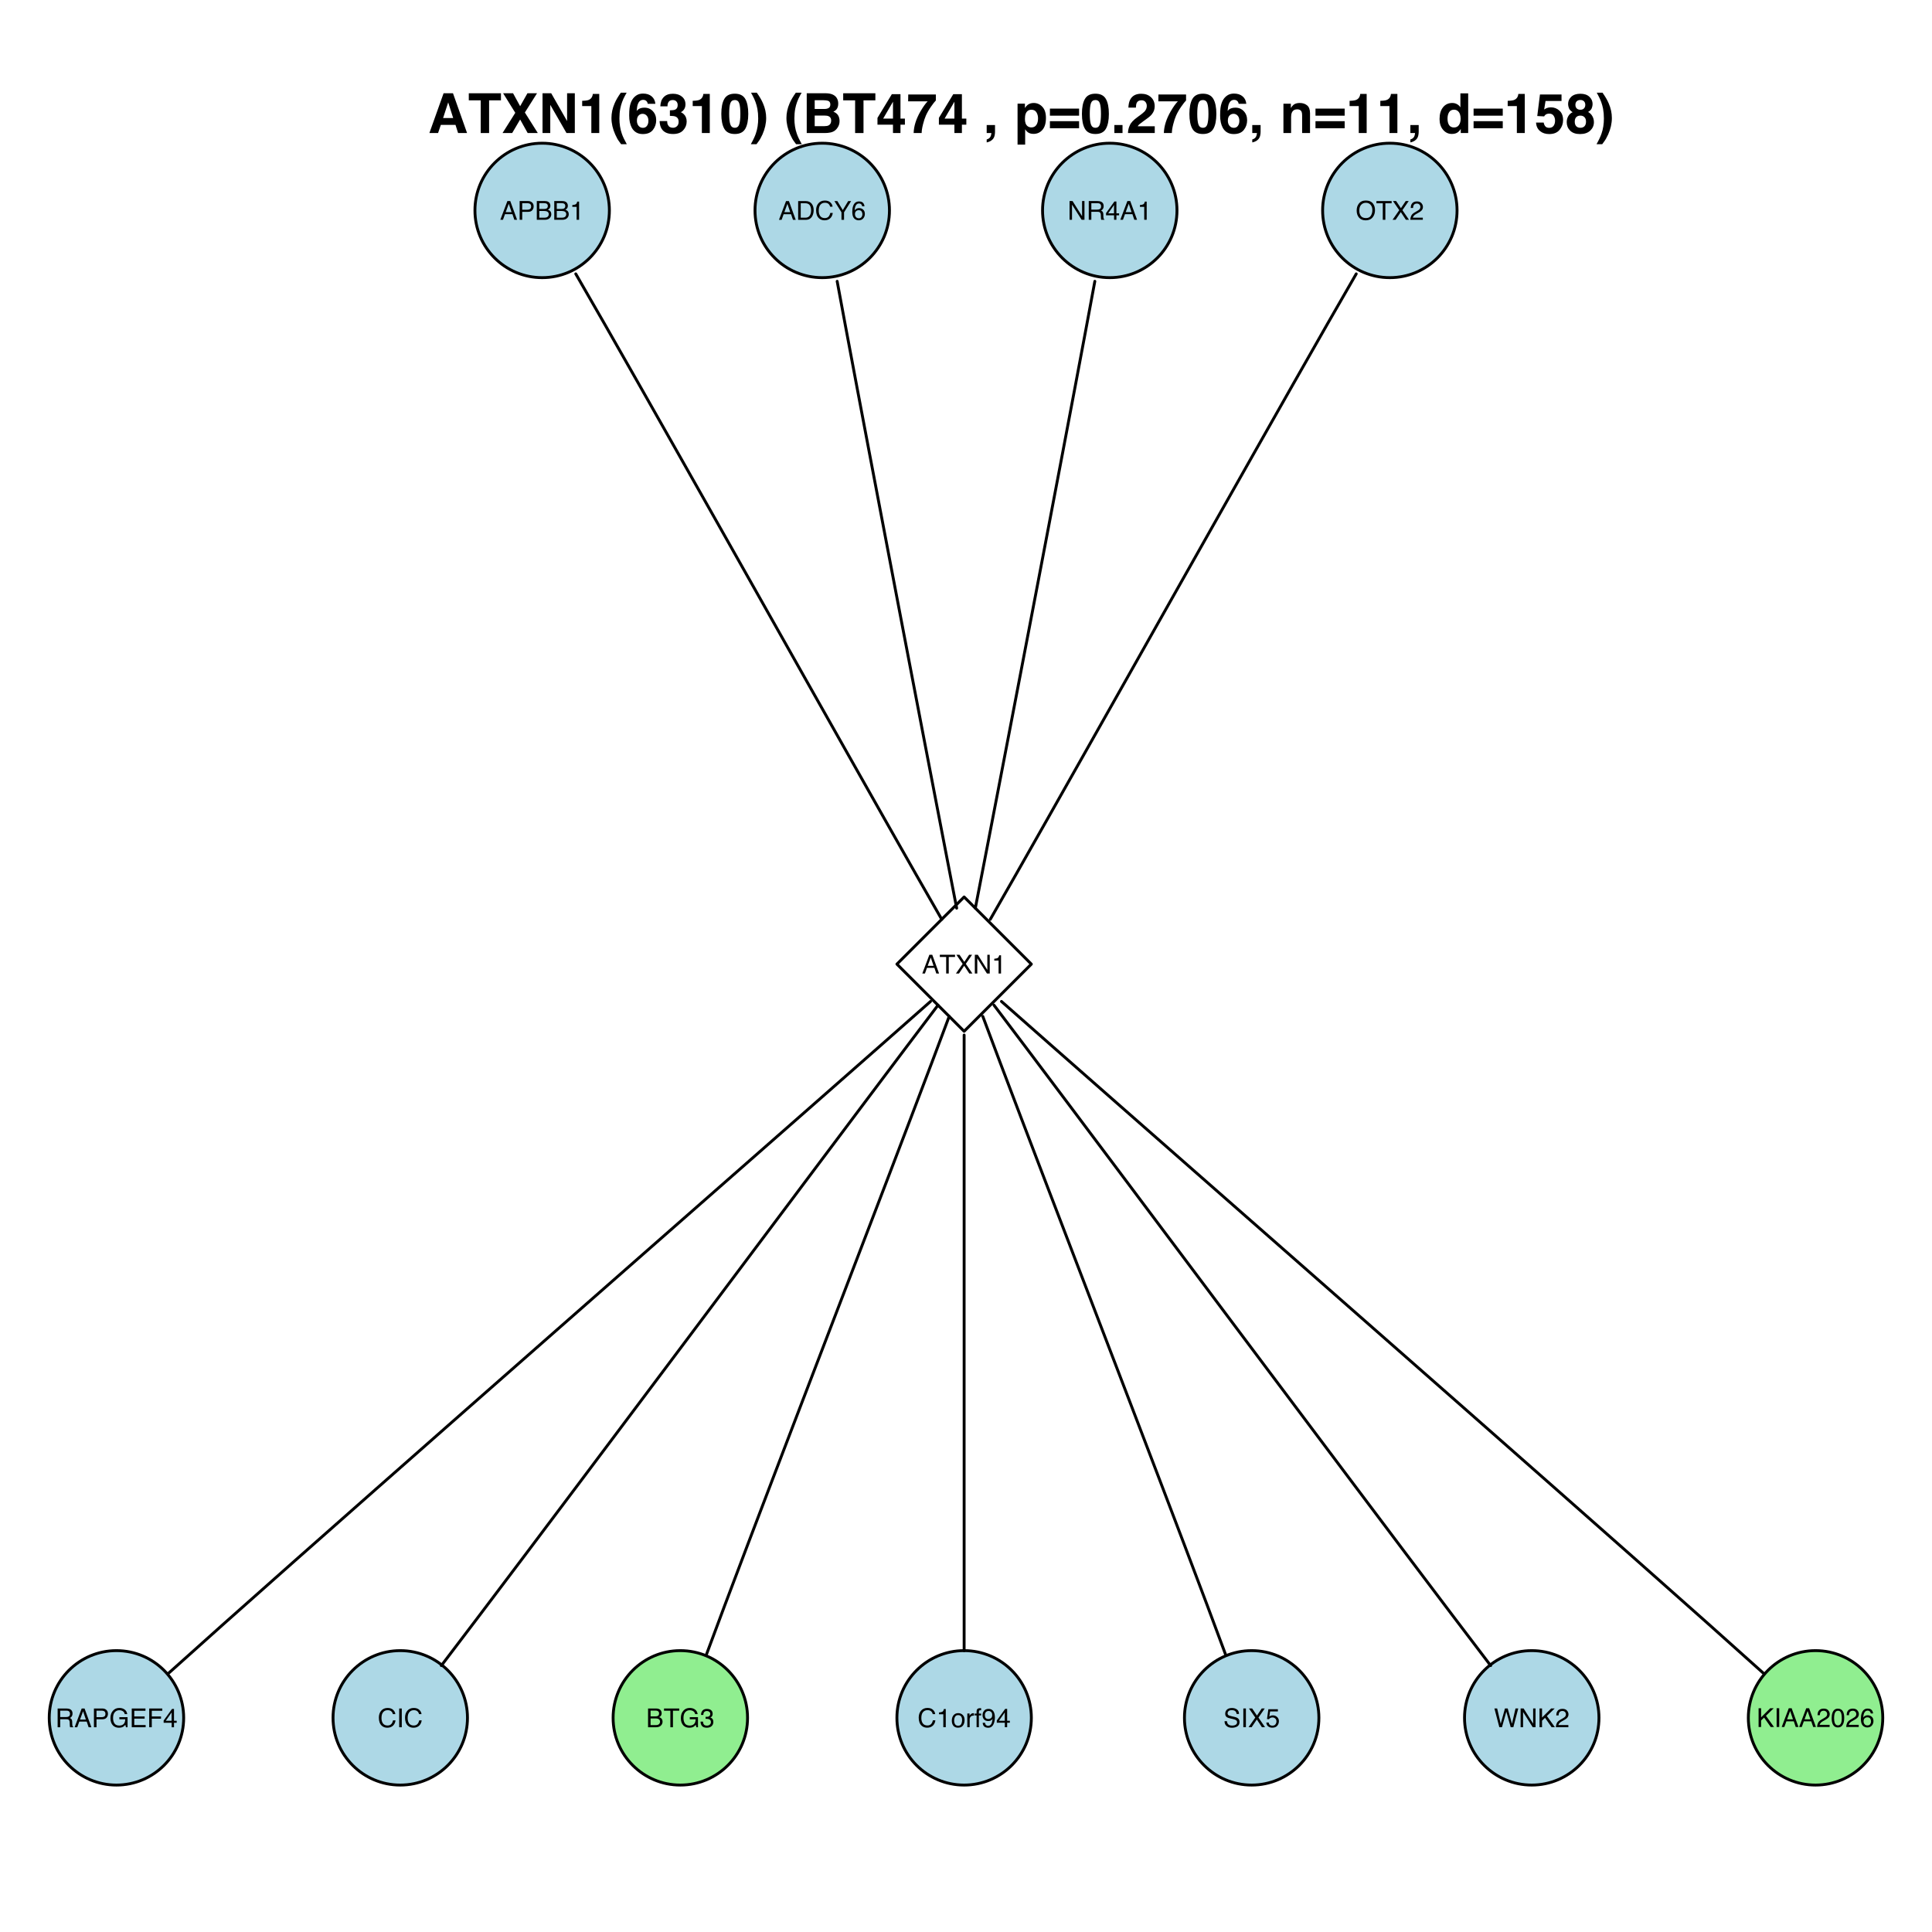 <?xml version="1.0" encoding="UTF-8"?>
<svg xmlns="http://www.w3.org/2000/svg" xmlns:xlink="http://www.w3.org/1999/xlink" width="504pt" height="504pt" viewBox="0 0 504 504" version="1.1">
<defs>
<g>
<symbol overflow="visible" id="glyph0-0">
<path style="stroke:none;" d="M 0.219 0 L 0.219 -4.891 L 4.109 -4.891 L 4.109 0 Z M 3.5 -0.609 L 3.5 -4.281 L 0.828 -4.281 L 0.828 -0.609 Z "/>
</symbol>
<symbol overflow="visible" id="glyph0-1">
<path style="stroke:none;" d="M 3.031 -2 L 2.297 -4.172 L 1.5 -2 Z M 1.938 -4.891 L 2.688 -4.891 L 4.469 0 L 3.75 0 L 3.25 -1.469 L 1.312 -1.469 L 0.781 0 L 0.094 0 Z M 2.281 -4.891 Z "/>
</symbol>
<symbol overflow="visible" id="glyph0-2">
<path style="stroke:none;" d="M 0.578 -4.891 L 2.781 -4.891 C 3.219 -4.891 3.566 -4.766 3.828 -4.516 C 4.098 -4.273 4.234 -3.938 4.234 -3.5 C 4.234 -3.113 4.113 -2.781 3.875 -2.5 C 3.645 -2.219 3.281 -2.078 2.781 -2.078 L 1.25 -2.078 L 1.25 0 L 0.578 0 Z M 3.578 -3.484 C 3.578 -3.848 3.441 -4.094 3.172 -4.219 C 3.023 -4.289 2.82 -4.328 2.562 -4.328 L 1.25 -4.328 L 1.25 -2.625 L 2.562 -2.625 C 2.863 -2.625 3.109 -2.688 3.297 -2.812 C 3.484 -2.945 3.578 -3.172 3.578 -3.484 Z "/>
</symbol>
<symbol overflow="visible" id="glyph0-3">
<path style="stroke:none;" d="M 2.359 -2.828 C 2.641 -2.828 2.859 -2.863 3.016 -2.938 C 3.254 -3.062 3.375 -3.285 3.375 -3.609 C 3.375 -3.922 3.242 -4.133 2.984 -4.25 C 2.836 -4.312 2.625 -4.344 2.344 -4.344 L 1.156 -4.344 L 1.156 -2.828 Z M 2.578 -0.562 C 2.984 -0.562 3.273 -0.68 3.453 -0.922 C 3.566 -1.066 3.625 -1.242 3.625 -1.453 C 3.625 -1.816 3.461 -2.062 3.141 -2.188 C 2.973 -2.258 2.75 -2.297 2.469 -2.297 L 1.156 -2.297 L 1.156 -0.562 Z M 0.5 -4.891 L 2.609 -4.891 C 3.18 -4.891 3.586 -4.723 3.828 -4.391 C 3.973 -4.18 4.047 -3.945 4.047 -3.688 C 4.047 -3.375 3.957 -3.117 3.781 -2.922 C 3.688 -2.816 3.555 -2.723 3.391 -2.641 C 3.641 -2.547 3.828 -2.438 3.953 -2.312 C 4.172 -2.102 4.281 -1.812 4.281 -1.438 C 4.281 -1.113 4.18 -0.828 3.984 -0.578 C 3.691 -0.191 3.223 0 2.578 0 L 0.5 0 Z "/>
</symbol>
<symbol overflow="visible" id="glyph0-4">
<path style="stroke:none;" d="M 0.656 -3.375 L 0.656 -3.844 C 1.082 -3.883 1.379 -3.953 1.547 -4.047 C 1.723 -4.148 1.852 -4.383 1.938 -4.75 L 2.422 -4.75 L 2.422 0 L 1.781 0 L 1.781 -3.375 Z "/>
</symbol>
<symbol overflow="visible" id="glyph0-5">
<path style="stroke:none;" d="M 2.406 -0.562 C 2.625 -0.562 2.805 -0.586 2.953 -0.641 C 3.211 -0.723 3.426 -0.891 3.594 -1.141 C 3.719 -1.336 3.812 -1.586 3.875 -1.891 C 3.906 -2.078 3.922 -2.25 3.922 -2.406 C 3.922 -3.02 3.801 -3.492 3.562 -3.828 C 3.32 -4.16 2.93 -4.328 2.391 -4.328 L 1.219 -4.328 L 1.219 -0.562 Z M 0.547 -4.891 L 2.531 -4.891 C 3.207 -4.891 3.727 -4.656 4.094 -4.188 C 4.426 -3.75 4.594 -3.195 4.594 -2.531 C 4.594 -2.008 4.492 -1.535 4.297 -1.109 C 3.953 -0.367 3.363 0 2.531 0 L 0.547 0 Z "/>
</symbol>
<symbol overflow="visible" id="glyph0-6">
<path style="stroke:none;" d="M 2.578 -5.031 C 3.203 -5.031 3.688 -4.863 4.031 -4.531 C 4.375 -4.207 4.562 -3.836 4.594 -3.422 L 3.953 -3.422 C 3.879 -3.742 3.734 -3.992 3.516 -4.172 C 3.297 -4.359 2.988 -4.453 2.594 -4.453 C 2.102 -4.453 1.711 -4.281 1.422 -3.938 C 1.129 -3.602 0.984 -3.086 0.984 -2.391 C 0.984 -1.816 1.113 -1.348 1.375 -0.984 C 1.645 -0.629 2.047 -0.453 2.578 -0.453 C 3.066 -0.453 3.438 -0.641 3.688 -1.016 C 3.82 -1.211 3.926 -1.473 4 -1.797 L 4.641 -1.797 C 4.586 -1.285 4.398 -0.852 4.078 -0.5 C 3.68 -0.082 3.156 0.125 2.5 0.125 C 1.926 0.125 1.445 -0.047 1.062 -0.391 C 0.551 -0.848 0.297 -1.551 0.297 -2.5 C 0.297 -3.219 0.488 -3.812 0.875 -4.281 C 1.289 -4.781 1.859 -5.031 2.578 -5.031 Z M 2.453 -5.031 Z "/>
</symbol>
<symbol overflow="visible" id="glyph0-7">
<path style="stroke:none;" d="M 0.141 -4.891 L 0.906 -4.891 L 2.328 -2.547 L 3.734 -4.891 L 4.5 -4.891 L 2.656 -1.969 L 2.656 0 L 1.984 0 L 1.984 -1.969 Z M 2.328 -4.891 Z "/>
</symbol>
<symbol overflow="visible" id="glyph0-8">
<path style="stroke:none;" d="M 2 -4.797 C 2.531 -4.797 2.898 -4.656 3.109 -4.375 C 3.316 -4.102 3.422 -3.82 3.422 -3.531 L 2.828 -3.531 C 2.797 -3.719 2.738 -3.863 2.656 -3.969 C 2.52 -4.164 2.301 -4.266 2 -4.266 C 1.664 -4.266 1.398 -4.109 1.203 -3.797 C 1.004 -3.492 0.895 -3.051 0.875 -2.469 C 1.008 -2.676 1.18 -2.828 1.391 -2.922 C 1.586 -3.016 1.801 -3.062 2.031 -3.062 C 2.438 -3.062 2.785 -2.93 3.078 -2.672 C 3.379 -2.422 3.531 -2.039 3.531 -1.531 C 3.531 -1.094 3.391 -0.707 3.109 -0.375 C 2.828 -0.039 2.426 0.125 1.906 0.125 C 1.457 0.125 1.066 -0.039 0.734 -0.375 C 0.41 -0.719 0.25 -1.289 0.25 -2.094 C 0.25 -2.688 0.32 -3.191 0.469 -3.609 C 0.75 -4.398 1.258 -4.797 2 -4.797 Z M 1.953 -0.406 C 2.266 -0.406 2.5 -0.508 2.656 -0.719 C 2.812 -0.938 2.891 -1.191 2.891 -1.484 C 2.891 -1.723 2.82 -1.953 2.688 -2.172 C 2.551 -2.398 2.297 -2.516 1.922 -2.516 C 1.66 -2.516 1.43 -2.426 1.234 -2.25 C 1.047 -2.082 0.953 -1.828 0.953 -1.484 C 0.953 -1.18 1.039 -0.926 1.219 -0.719 C 1.395 -0.508 1.641 -0.406 1.953 -0.406 Z "/>
</symbol>
<symbol overflow="visible" id="glyph0-9">
<path style="stroke:none;" d="M 0.516 -4.891 L 1.297 -4.891 L 3.781 -0.938 L 3.781 -4.891 L 4.406 -4.891 L 4.406 0 L 3.672 0 L 1.156 -3.969 L 1.156 0 L 0.516 0 Z M 2.422 -4.891 Z "/>
</symbol>
<symbol overflow="visible" id="glyph0-10">
<path style="stroke:none;" d="M 2.797 -2.656 C 3.109 -2.656 3.352 -2.719 3.531 -2.844 C 3.719 -2.969 3.812 -3.191 3.812 -3.516 C 3.812 -3.859 3.68 -4.098 3.422 -4.234 C 3.285 -4.297 3.109 -4.328 2.891 -4.328 L 1.266 -4.328 L 1.266 -2.656 Z M 0.594 -4.891 L 2.875 -4.891 C 3.238 -4.891 3.547 -4.836 3.797 -4.734 C 4.254 -4.523 4.484 -4.141 4.484 -3.578 C 4.484 -3.285 4.422 -3.047 4.297 -2.859 C 4.18 -2.672 4.016 -2.52 3.797 -2.406 C 3.984 -2.332 4.125 -2.227 4.219 -2.094 C 4.32 -1.969 4.379 -1.766 4.391 -1.484 L 4.406 -0.828 C 4.414 -0.641 4.43 -0.5 4.453 -0.406 C 4.492 -0.25 4.566 -0.148 4.672 -0.109 L 4.672 0 L 3.859 0 C 3.836 -0.039 3.816 -0.094 3.797 -0.156 C 3.785 -0.227 3.773 -0.359 3.766 -0.547 L 3.734 -1.359 C 3.711 -1.68 3.594 -1.898 3.375 -2.016 C 3.25 -2.066 3.051 -2.094 2.781 -2.094 L 1.266 -2.094 L 1.266 0 L 0.594 0 Z "/>
</symbol>
<symbol overflow="visible" id="glyph0-11">
<path style="stroke:none;" d="M 2.25 -1.688 L 2.25 -3.859 L 0.734 -1.688 Z M 2.266 0 L 2.266 -1.172 L 0.172 -1.172 L 0.172 -1.75 L 2.359 -4.781 L 2.875 -4.781 L 2.875 -1.688 L 3.578 -1.688 L 3.578 -1.172 L 2.875 -1.172 L 2.875 0 Z "/>
</symbol>
<symbol overflow="visible" id="glyph0-12">
<path style="stroke:none;" d="M 2.641 -5.031 C 3.504 -5.031 4.141 -4.754 4.547 -4.203 C 4.879 -3.766 5.047 -3.207 5.047 -2.531 C 5.047 -1.801 4.859 -1.191 4.484 -0.703 C 4.047 -0.141 3.426 0.141 2.625 0.141 C 1.863 0.141 1.27 -0.109 0.844 -0.609 C 0.457 -1.086 0.266 -1.691 0.266 -2.422 C 0.266 -3.086 0.43 -3.656 0.766 -4.125 C 1.18 -4.727 1.805 -5.031 2.641 -5.031 Z M 2.703 -0.453 C 3.285 -0.453 3.707 -0.66 3.969 -1.078 C 4.227 -1.492 4.359 -1.977 4.359 -2.531 C 4.359 -3.102 4.207 -3.562 3.906 -3.906 C 3.602 -4.258 3.191 -4.438 2.672 -4.438 C 2.16 -4.438 1.742 -4.258 1.422 -3.906 C 1.109 -3.562 0.953 -3.051 0.953 -2.375 C 0.953 -1.832 1.086 -1.375 1.359 -1 C 1.641 -0.633 2.086 -0.453 2.703 -0.453 Z M 2.656 -5.031 Z "/>
</symbol>
<symbol overflow="visible" id="glyph0-13">
<path style="stroke:none;" d="M 4.078 -4.891 L 4.078 -4.312 L 2.438 -4.312 L 2.438 0 L 1.766 0 L 1.766 -4.312 L 0.109 -4.312 L 0.109 -4.891 Z "/>
</symbol>
<symbol overflow="visible" id="glyph0-14">
<path style="stroke:none;" d="M 0.938 0 L 0.141 0 L 1.891 -2.516 L 0.25 -4.891 L 1.078 -4.891 L 2.328 -3.031 L 3.578 -4.891 L 4.359 -4.891 L 2.719 -2.516 L 4.438 0 L 3.625 0 L 2.297 -2.016 Z "/>
</symbol>
<symbol overflow="visible" id="glyph0-15">
<path style="stroke:none;" d="M 0.219 0 C 0.238 -0.406 0.32 -0.758 0.469 -1.062 C 0.613 -1.375 0.898 -1.656 1.328 -1.906 L 1.969 -2.281 C 2.258 -2.445 2.461 -2.586 2.578 -2.703 C 2.754 -2.891 2.844 -3.098 2.844 -3.328 C 2.844 -3.609 2.758 -3.828 2.594 -3.984 C 2.426 -4.148 2.207 -4.234 1.938 -4.234 C 1.52 -4.234 1.234 -4.082 1.078 -3.781 C 0.992 -3.613 0.945 -3.379 0.938 -3.078 L 0.328 -3.078 C 0.336 -3.492 0.414 -3.832 0.562 -4.094 C 0.82 -4.562 1.281 -4.797 1.938 -4.797 C 2.477 -4.797 2.875 -4.645 3.125 -4.344 C 3.383 -4.051 3.516 -3.723 3.516 -3.359 C 3.516 -2.973 3.379 -2.645 3.109 -2.375 C 2.953 -2.219 2.676 -2.031 2.281 -1.812 L 1.812 -1.547 C 1.594 -1.43 1.422 -1.316 1.297 -1.203 C 1.078 -1.016 0.941 -0.801 0.891 -0.562 L 3.484 -0.562 L 3.484 0 Z "/>
</symbol>
<symbol overflow="visible" id="glyph0-16">
<path style="stroke:none;" d="M 2.641 -5.031 C 3.098 -5.031 3.492 -4.938 3.828 -4.75 C 4.316 -4.5 4.613 -4.055 4.719 -3.422 L 4.062 -3.422 C 3.988 -3.773 3.82 -4.031 3.562 -4.188 C 3.312 -4.352 3 -4.438 2.625 -4.438 C 2.164 -4.438 1.781 -4.266 1.469 -3.922 C 1.164 -3.586 1.016 -3.082 1.016 -2.406 C 1.016 -1.82 1.141 -1.348 1.391 -0.984 C 1.648 -0.617 2.066 -0.438 2.641 -0.438 C 3.086 -0.438 3.453 -0.562 3.734 -0.812 C 4.023 -1.07 4.176 -1.492 4.188 -2.078 L 2.656 -2.078 L 2.656 -2.625 L 4.797 -2.625 L 4.797 0 L 4.375 0 L 4.219 -0.625 C 3.988 -0.383 3.789 -0.211 3.625 -0.109 C 3.332 0.047 2.961 0.125 2.516 0.125 C 1.93 0.125 1.43 -0.062 1.016 -0.438 C 0.555 -0.906 0.328 -1.551 0.328 -2.375 C 0.328 -3.195 0.551 -3.848 1 -4.328 C 1.414 -4.797 1.961 -5.031 2.641 -5.031 Z M 2.531 -5.031 Z "/>
</symbol>
<symbol overflow="visible" id="glyph0-17">
<path style="stroke:none;" d="M 0.578 -4.891 L 4.156 -4.891 L 4.156 -4.297 L 1.234 -4.297 L 1.234 -2.812 L 3.938 -2.812 L 3.938 -2.25 L 1.234 -2.25 L 1.234 -0.578 L 4.203 -0.578 L 4.203 0 L 0.578 0 Z M 2.391 -4.891 Z "/>
</symbol>
<symbol overflow="visible" id="glyph0-18">
<path style="stroke:none;" d="M 0.578 -4.891 L 3.984 -4.891 L 3.984 -4.297 L 1.25 -4.297 L 1.25 -2.812 L 3.656 -2.812 L 3.656 -2.234 L 1.25 -2.234 L 1.25 0 L 0.578 0 Z "/>
</symbol>
<symbol overflow="visible" id="glyph0-19">
<path style="stroke:none;" d="M 0.672 -4.891 L 1.344 -4.891 L 1.344 0 L 0.672 0 Z "/>
</symbol>
<symbol overflow="visible" id="glyph0-20">
<path style="stroke:none;" d="M 1.781 0.125 C 1.207 0.125 0.789 -0.023 0.531 -0.328 C 0.281 -0.641 0.156 -1.02 0.156 -1.469 L 0.797 -1.469 C 0.816 -1.156 0.875 -0.93 0.969 -0.797 C 1.125 -0.547 1.406 -0.422 1.812 -0.422 C 2.125 -0.422 2.375 -0.504 2.562 -0.672 C 2.758 -0.836 2.859 -1.055 2.859 -1.328 C 2.859 -1.648 2.754 -1.875 2.547 -2 C 2.348 -2.133 2.07 -2.203 1.719 -2.203 C 1.676 -2.203 1.633 -2.203 1.594 -2.203 C 1.551 -2.203 1.508 -2.203 1.469 -2.203 L 1.469 -2.734 C 1.531 -2.723 1.582 -2.719 1.625 -2.719 C 1.664 -2.719 1.711 -2.719 1.766 -2.719 C 1.984 -2.719 2.164 -2.754 2.312 -2.828 C 2.562 -2.953 2.688 -3.172 2.688 -3.484 C 2.688 -3.723 2.602 -3.906 2.438 -4.031 C 2.27 -4.164 2.07 -4.234 1.844 -4.234 C 1.445 -4.234 1.172 -4.098 1.016 -3.828 C 0.93 -3.68 0.883 -3.473 0.875 -3.203 L 0.281 -3.203 C 0.281 -3.555 0.352 -3.859 0.5 -4.109 C 0.738 -4.555 1.164 -4.781 1.781 -4.781 C 2.27 -4.781 2.645 -4.672 2.906 -4.453 C 3.176 -4.234 3.312 -3.922 3.312 -3.516 C 3.312 -3.223 3.234 -2.984 3.078 -2.797 C 2.984 -2.68 2.859 -2.594 2.703 -2.531 C 2.953 -2.469 3.145 -2.336 3.281 -2.141 C 3.426 -1.941 3.5 -1.695 3.5 -1.406 C 3.5 -0.957 3.348 -0.586 3.047 -0.297 C 2.742 -0.016 2.32 0.125 1.781 0.125 Z "/>
</symbol>
<symbol overflow="visible" id="glyph0-21">
<path style="stroke:none;" d="M 1.859 -0.391 C 2.254 -0.391 2.523 -0.539 2.672 -0.844 C 2.816 -1.145 2.891 -1.477 2.891 -1.844 C 2.891 -2.176 2.836 -2.445 2.734 -2.656 C 2.566 -2.988 2.273 -3.156 1.859 -3.156 C 1.492 -3.156 1.227 -3.016 1.062 -2.734 C 0.895 -2.453 0.812 -2.113 0.812 -1.719 C 0.812 -1.332 0.895 -1.016 1.062 -0.766 C 1.227 -0.516 1.492 -0.391 1.859 -0.391 Z M 1.875 -3.672 C 2.344 -3.672 2.734 -3.516 3.047 -3.203 C 3.367 -2.898 3.531 -2.453 3.531 -1.859 C 3.531 -1.285 3.391 -0.812 3.109 -0.438 C 2.828 -0.062 2.391 0.125 1.797 0.125 C 1.305 0.125 0.914 -0.035 0.625 -0.359 C 0.344 -0.691 0.203 -1.141 0.203 -1.703 C 0.203 -2.305 0.352 -2.785 0.656 -3.141 C 0.957 -3.492 1.363 -3.672 1.875 -3.672 Z M 1.859 -3.656 Z "/>
</symbol>
<symbol overflow="visible" id="glyph0-22">
<path style="stroke:none;" d="M 0.453 -3.578 L 1.031 -3.578 L 1.031 -2.953 C 1.07 -3.078 1.18 -3.223 1.359 -3.391 C 1.547 -3.566 1.758 -3.656 2 -3.656 C 2.008 -3.656 2.023 -3.648 2.047 -3.641 C 2.078 -3.641 2.125 -3.641 2.188 -3.641 L 2.188 -3 C 2.156 -3.008 2.125 -3.016 2.094 -3.016 C 2.062 -3.016 2.031 -3.016 2 -3.016 C 1.695 -3.016 1.461 -2.914 1.297 -2.719 C 1.141 -2.531 1.062 -2.305 1.062 -2.047 L 1.062 0 L 0.453 0 Z "/>
</symbol>
<symbol overflow="visible" id="glyph0-23">
<path style="stroke:none;" d="M 0.594 -4.109 C 0.602 -4.359 0.645 -4.539 0.719 -4.656 C 0.863 -4.863 1.133 -4.969 1.531 -4.969 C 1.57 -4.969 1.609 -4.969 1.641 -4.969 C 1.68 -4.969 1.727 -4.961 1.781 -4.953 L 1.781 -4.406 C 1.719 -4.414 1.672 -4.422 1.641 -4.422 C 1.617 -4.422 1.598 -4.422 1.578 -4.422 C 1.391 -4.422 1.273 -4.375 1.234 -4.281 C 1.203 -4.188 1.188 -3.941 1.188 -3.547 L 1.781 -3.547 L 1.781 -3.078 L 1.188 -3.078 L 1.188 0 L 0.594 0 L 0.594 -3.078 L 0.094 -3.078 L 0.094 -3.547 L 0.594 -3.547 Z "/>
</symbol>
<symbol overflow="visible" id="glyph0-24">
<path style="stroke:none;" d="M 0.906 -1.156 C 0.926 -0.82 1.055 -0.594 1.297 -0.469 C 1.41 -0.395 1.547 -0.359 1.703 -0.359 C 1.992 -0.359 2.238 -0.477 2.438 -0.719 C 2.633 -0.957 2.781 -1.445 2.875 -2.188 C 2.738 -1.969 2.57 -1.816 2.375 -1.734 C 2.176 -1.648 1.961 -1.609 1.734 -1.609 C 1.273 -1.609 0.91 -1.75 0.641 -2.031 C 0.379 -2.32 0.25 -2.691 0.25 -3.141 C 0.25 -3.578 0.379 -3.957 0.641 -4.281 C 0.898 -4.613 1.289 -4.781 1.812 -4.781 C 2.508 -4.781 2.988 -4.469 3.25 -3.844 C 3.395 -3.5 3.469 -3.066 3.469 -2.547 C 3.469 -1.961 3.379 -1.445 3.203 -1 C 2.91 -0.238 2.422 0.141 1.734 0.141 C 1.266 0.141 0.906 0.02 0.656 -0.219 C 0.414 -0.469 0.297 -0.781 0.297 -1.156 Z M 1.812 -2.141 C 2.051 -2.141 2.27 -2.219 2.469 -2.375 C 2.664 -2.531 2.766 -2.801 2.766 -3.188 C 2.766 -3.539 2.676 -3.801 2.5 -3.969 C 2.32 -4.145 2.098 -4.234 1.828 -4.234 C 1.535 -4.234 1.301 -4.133 1.125 -3.938 C 0.945 -3.738 0.859 -3.477 0.859 -3.156 C 0.859 -2.844 0.93 -2.594 1.078 -2.406 C 1.234 -2.227 1.477 -2.141 1.812 -2.141 Z "/>
</symbol>
<symbol overflow="visible" id="glyph0-25">
<path style="stroke:none;" d="M 0.953 -1.578 C 0.973 -1.297 1.039 -1.07 1.156 -0.906 C 1.375 -0.582 1.758 -0.422 2.312 -0.422 C 2.562 -0.422 2.789 -0.457 3 -0.531 C 3.395 -0.664 3.594 -0.91 3.594 -1.266 C 3.594 -1.523 3.508 -1.711 3.344 -1.828 C 3.164 -1.941 2.898 -2.039 2.547 -2.125 L 1.875 -2.281 C 1.445 -2.375 1.141 -2.477 0.953 -2.594 C 0.648 -2.801 0.5 -3.109 0.5 -3.516 C 0.5 -3.953 0.648 -4.312 0.953 -4.594 C 1.254 -4.875 1.688 -5.016 2.25 -5.016 C 2.758 -5.016 3.191 -4.891 3.547 -4.641 C 3.91 -4.398 4.094 -4.004 4.094 -3.453 L 3.469 -3.453 C 3.438 -3.723 3.363 -3.926 3.25 -4.062 C 3.051 -4.32 2.707 -4.453 2.219 -4.453 C 1.832 -4.453 1.551 -4.367 1.375 -4.203 C 1.207 -4.035 1.125 -3.844 1.125 -3.625 C 1.125 -3.383 1.223 -3.207 1.422 -3.094 C 1.555 -3.031 1.852 -2.941 2.312 -2.828 L 3 -2.672 C 3.332 -2.598 3.586 -2.492 3.766 -2.359 C 4.078 -2.141 4.234 -1.812 4.234 -1.375 C 4.234 -0.832 4.035 -0.441 3.641 -0.203 C 3.242 0.023 2.785 0.141 2.266 0.141 C 1.66 0.141 1.188 -0.016 0.844 -0.328 C 0.488 -0.629 0.316 -1.047 0.328 -1.578 Z M 2.297 -5.031 Z "/>
</symbol>
<symbol overflow="visible" id="glyph0-26">
<path style="stroke:none;" d="M 0.844 -1.219 C 0.883 -0.875 1.039 -0.633 1.312 -0.5 C 1.457 -0.438 1.625 -0.406 1.812 -0.406 C 2.164 -0.406 2.426 -0.52 2.594 -0.75 C 2.77 -0.977 2.859 -1.227 2.859 -1.5 C 2.859 -1.832 2.754 -2.086 2.547 -2.266 C 2.348 -2.453 2.109 -2.547 1.828 -2.547 C 1.617 -2.547 1.438 -2.504 1.281 -2.422 C 1.133 -2.348 1.008 -2.238 0.906 -2.094 L 0.391 -2.125 L 0.75 -4.688 L 3.234 -4.688 L 3.234 -4.109 L 1.203 -4.109 L 1 -2.781 C 1.113 -2.863 1.219 -2.93 1.312 -2.984 C 1.5 -3.055 1.707 -3.094 1.938 -3.094 C 2.375 -3.094 2.742 -2.945 3.047 -2.656 C 3.348 -2.375 3.5 -2.02 3.5 -1.594 C 3.5 -1.133 3.359 -0.734 3.078 -0.391 C 2.805 -0.047 2.363 0.125 1.75 0.125 C 1.363 0.125 1.02 0.016 0.719 -0.203 C 0.414 -0.422 0.25 -0.758 0.219 -1.219 Z "/>
</symbol>
<symbol overflow="visible" id="glyph0-27">
<path style="stroke:none;" d="M 0.844 -4.891 L 1.766 -0.906 L 2.875 -4.891 L 3.594 -4.891 L 4.703 -0.906 L 5.625 -4.891 L 6.344 -4.891 L 5.062 0 L 4.375 0 L 3.234 -4.062 L 2.094 0 L 1.406 0 L 0.125 -4.891 Z "/>
</symbol>
<symbol overflow="visible" id="glyph0-28">
<path style="stroke:none;" d="M 0.516 -4.891 L 1.172 -4.891 L 1.172 -2.516 L 3.547 -4.891 L 4.469 -4.891 L 2.438 -2.922 L 4.531 0 L 3.672 0 L 1.953 -2.453 L 1.172 -1.703 L 1.172 0 L 0.516 0 Z "/>
</symbol>
<symbol overflow="visible" id="glyph0-29">
<path style="stroke:none;" d="M 1.844 -4.781 C 2.469 -4.781 2.914 -4.523 3.188 -4.016 C 3.395 -3.617 3.5 -3.078 3.5 -2.391 C 3.5 -1.742 3.406 -1.207 3.219 -0.781 C 2.938 -0.176 2.477 0.125 1.844 0.125 C 1.27 0.125 0.844 -0.117 0.562 -0.609 C 0.332 -1.023 0.219 -1.586 0.219 -2.297 C 0.219 -2.836 0.285 -3.301 0.422 -3.688 C 0.68 -4.414 1.156 -4.781 1.844 -4.781 Z M 1.844 -0.422 C 2.156 -0.422 2.398 -0.555 2.578 -0.828 C 2.766 -1.109 2.859 -1.625 2.859 -2.375 C 2.859 -2.914 2.789 -3.359 2.656 -3.703 C 2.52 -4.055 2.266 -4.234 1.891 -4.234 C 1.535 -4.234 1.273 -4.066 1.109 -3.734 C 0.941 -3.398 0.859 -2.91 0.859 -2.266 C 0.859 -1.773 0.91 -1.383 1.016 -1.094 C 1.18 -0.645 1.457 -0.422 1.844 -0.422 Z "/>
</symbol>
<symbol overflow="visible" id="glyph1-0">
<path style="stroke:none;" d="M 1.078 0 L 1.078 -10.375 L 9.438 -10.375 L 9.438 0 Z M 8.141 -1.297 L 8.141 -9.078 L 2.375 -9.078 L 2.375 -1.297 Z "/>
</symbol>
<symbol overflow="visible" id="glyph1-1">
<path style="stroke:none;" d="M 3.938 -3.922 L 6.562 -3.922 L 5.266 -8 Z M 4.062 -10.375 L 6.516 -10.375 L 10.188 0 L 7.844 0 L 7.172 -2.125 L 3.344 -2.125 L 2.625 0 L 0.359 0 Z M 5.281 -10.375 Z "/>
</symbol>
<symbol overflow="visible" id="glyph1-2">
<path style="stroke:none;" d="M 8.625 -10.375 L 8.625 -8.531 L 5.531 -8.531 L 5.531 0 L 3.344 0 L 3.344 -8.531 L 0.234 -8.531 L 0.234 -10.375 Z "/>
</symbol>
<symbol overflow="visible" id="glyph1-3">
<path style="stroke:none;" d="M 2.75 0 L 0.234 0 L 3.562 -5.281 L 0.391 -10.375 L 2.984 -10.375 L 4.828 -7 L 6.734 -10.375 L 9.234 -10.375 L 6.062 -5.359 L 9.438 0 L 6.797 0 L 4.828 -3.531 Z "/>
</symbol>
<symbol overflow="visible" id="glyph1-4">
<path style="stroke:none;" d="M 1.062 -10.375 L 3.328 -10.375 L 7.469 -3.125 L 7.469 -10.375 L 9.484 -10.375 L 9.484 0 L 7.312 0 L 3.078 -7.359 L 3.078 0 L 1.062 0 Z M 5.359 -10.391 Z "/>
</symbol>
<symbol overflow="visible" id="glyph1-5">
<path style="stroke:none;" d="M 1 -7.031 L 1 -8.406 C 1.633 -8.426 2.078 -8.469 2.328 -8.531 C 2.734 -8.613 3.062 -8.789 3.312 -9.062 C 3.488 -9.238 3.617 -9.484 3.703 -9.797 C 3.754 -9.973 3.781 -10.109 3.781 -10.203 L 5.453 -10.203 L 5.453 0 L 3.391 0 L 3.391 -7.031 Z "/>
</symbol>
<symbol overflow="visible" id="glyph1-6">
<path style="stroke:none;" d="M 1.453 -7.75 C 1.816 -8.613 2.359 -9.539 3.078 -10.531 L 4.594 -10.531 L 4.156 -9.75 C 3.562 -8.664 3.148 -7.531 2.922 -6.344 C 2.773 -5.562 2.703 -4.711 2.703 -3.797 C 2.703 -2.359 2.91 -1.039 3.328 0.156 C 3.566 0.875 4 1.789 4.625 2.906 L 3.141 2.906 L 2.641 2.219 C 2.316 1.812 1.973 1.195 1.609 0.375 C 0.953 -1.082 0.625 -2.516 0.625 -3.922 C 0.625 -5.211 0.898 -6.488 1.453 -7.75 Z "/>
</symbol>
<symbol overflow="visible" id="glyph1-7">
<path style="stroke:none;" d="M 2.469 -3.234 C 2.469 -2.68 2.613 -2.227 2.906 -1.875 C 3.195 -1.531 3.57 -1.359 4.031 -1.359 C 4.477 -1.359 4.828 -1.523 5.078 -1.859 C 5.336 -2.203 5.469 -2.641 5.469 -3.172 C 5.469 -3.766 5.32 -4.219 5.031 -4.531 C 4.738 -4.852 4.379 -5.016 3.953 -5.016 C 3.617 -5.016 3.316 -4.91 3.047 -4.703 C 2.66 -4.398 2.469 -3.91 2.469 -3.234 Z M 5.281 -7.625 C 5.281 -7.789 5.219 -7.973 5.094 -8.172 C 4.875 -8.492 4.547 -8.656 4.109 -8.656 C 3.461 -8.656 3 -8.289 2.719 -7.562 C 2.57 -7.156 2.469 -6.555 2.406 -5.766 C 2.656 -6.066 2.941 -6.285 3.266 -6.422 C 3.598 -6.555 3.977 -6.625 4.406 -6.625 C 5.312 -6.625 6.051 -6.316 6.625 -5.703 C 7.207 -5.086 7.5 -4.301 7.5 -3.344 C 7.5 -2.383 7.211 -1.539 6.641 -0.812 C 6.078 -0.094 5.195 0.266 4 0.266 C 2.719 0.266 1.77 -0.27 1.156 -1.344 C 0.688 -2.188 0.453 -3.27 0.453 -4.594 C 0.453 -5.375 0.484 -6.008 0.547 -6.5 C 0.66 -7.363 0.891 -8.082 1.234 -8.656 C 1.523 -9.145 1.906 -9.539 2.375 -9.844 C 2.844 -10.145 3.406 -10.297 4.062 -10.297 C 5.008 -10.297 5.766 -10.051 6.328 -9.562 C 6.891 -9.082 7.207 -8.438 7.281 -7.625 Z "/>
</symbol>
<symbol overflow="visible" id="glyph1-8">
<path style="stroke:none;" d="M 2.344 -3.125 C 2.344 -2.719 2.41 -2.383 2.547 -2.125 C 2.785 -1.625 3.227 -1.375 3.875 -1.375 C 4.27 -1.375 4.613 -1.508 4.906 -1.781 C 5.195 -2.051 5.344 -2.441 5.344 -2.953 C 5.344 -3.617 5.07 -4.066 4.531 -4.297 C 4.219 -4.422 3.727 -4.484 3.062 -4.484 L 3.062 -5.922 C 3.719 -5.93 4.176 -5.992 4.438 -6.109 C 4.875 -6.305 5.094 -6.703 5.094 -7.297 C 5.094 -7.691 4.977 -8.008 4.75 -8.25 C 4.531 -8.488 4.211 -8.609 3.797 -8.609 C 3.328 -8.609 2.977 -8.457 2.75 -8.156 C 2.531 -7.863 2.426 -7.469 2.438 -6.969 L 0.562 -6.969 C 0.582 -7.469 0.672 -7.945 0.828 -8.406 C 0.984 -8.801 1.238 -9.172 1.594 -9.516 C 1.852 -9.754 2.164 -9.938 2.531 -10.062 C 2.895 -10.188 3.336 -10.25 3.859 -10.25 C 4.836 -10.25 5.625 -9.992 6.219 -9.484 C 6.82 -8.984 7.125 -8.312 7.125 -7.469 C 7.125 -6.863 6.941 -6.352 6.578 -5.938 C 6.359 -5.688 6.125 -5.516 5.875 -5.422 C 6.062 -5.422 6.328 -5.258 6.672 -4.938 C 7.18 -4.469 7.438 -3.82 7.438 -3 C 7.438 -2.133 7.133 -1.375 6.531 -0.719 C 5.938 -0.07 5.055 0.25 3.891 0.25 C 2.441 0.25 1.438 -0.219 0.875 -1.156 C 0.57 -1.656 0.406 -2.312 0.375 -3.125 Z "/>
</symbol>
<symbol overflow="visible" id="glyph1-9">
<path style="stroke:none;" d="M 2.5 -5 C 2.5 -3.832 2.594 -2.938 2.781 -2.312 C 2.977 -1.688 3.375 -1.375 3.969 -1.375 C 4.562 -1.375 4.953 -1.688 5.141 -2.312 C 5.328 -2.938 5.422 -3.832 5.422 -5 C 5.422 -6.227 5.328 -7.133 5.141 -7.719 C 4.953 -8.312 4.562 -8.609 3.969 -8.609 C 3.375 -8.609 2.977 -8.312 2.781 -7.719 C 2.594 -7.133 2.5 -6.227 2.5 -5 Z M 3.969 -10.266 C 5.27 -10.266 6.18 -9.805 6.703 -8.891 C 7.223 -7.984 7.484 -6.688 7.484 -5 C 7.484 -3.312 7.223 -2.016 6.703 -1.109 C 6.18 -0.203 5.27 0.25 3.969 0.25 C 2.664 0.25 1.754 -0.203 1.234 -1.109 C 0.711 -2.016 0.453 -3.312 0.453 -5 C 0.453 -6.688 0.711 -7.984 1.234 -8.891 C 1.754 -9.805 2.664 -10.266 3.969 -10.266 Z "/>
</symbol>
<symbol overflow="visible" id="glyph1-10">
<path style="stroke:none;" d="M 1.688 -10.531 C 2.406 -9.539 2.945 -8.613 3.312 -7.75 C 3.863 -6.488 4.141 -5.211 4.141 -3.922 C 4.141 -2.516 3.816 -1.082 3.172 0.375 C 2.797 1.195 2.445 1.812 2.125 2.219 L 1.625 2.906 L 0.141 2.906 C 0.766 1.789 1.195 0.875 1.438 0.156 C 1.852 -1.039 2.062 -2.359 2.062 -3.797 C 2.062 -4.711 1.988 -5.562 1.844 -6.344 C 1.613 -7.531 1.203 -8.664 0.609 -9.75 L 0.188 -10.531 Z "/>
</symbol>
<symbol overflow="visible" id="glyph1-11">
<path style="stroke:none;" d=""/>
</symbol>
<symbol overflow="visible" id="glyph1-12">
<path style="stroke:none;" d="M 3.203 -8.562 L 3.203 -6.281 L 5.75 -6.281 C 6.195 -6.281 6.562 -6.363 6.844 -6.531 C 7.133 -6.707 7.281 -7.016 7.281 -7.453 C 7.281 -7.93 7.094 -8.25 6.719 -8.406 C 6.395 -8.508 5.984 -8.562 5.484 -8.562 Z M 3.203 -4.562 L 3.203 -1.797 L 5.75 -1.797 C 6.195 -1.797 6.551 -1.859 6.812 -1.984 C 7.27 -2.211 7.5 -2.645 7.5 -3.281 C 7.5 -3.82 7.273 -4.191 6.828 -4.391 C 6.578 -4.504 6.227 -4.562 5.781 -4.562 Z M 6.172 -10.375 C 7.441 -10.352 8.344 -9.984 8.875 -9.266 C 9.188 -8.828 9.344 -8.301 9.344 -7.688 C 9.344 -7.051 9.188 -6.539 8.875 -6.156 C 8.695 -5.938 8.43 -5.738 8.078 -5.562 C 8.609 -5.375 9.008 -5.07 9.281 -4.656 C 9.551 -4.238 9.688 -3.727 9.688 -3.125 C 9.688 -2.508 9.531 -1.961 9.219 -1.484 C 9.02 -1.148 8.773 -0.875 8.484 -0.656 C 8.148 -0.406 7.754 -0.234 7.297 -0.141 C 6.848 -0.047 6.359 0 5.828 0 L 1.125 0 L 1.125 -10.375 Z "/>
</symbol>
<symbol overflow="visible" id="glyph1-13">
<path style="stroke:none;" d="M 7.531 -2.188 L 6.375 -2.188 L 6.375 0 L 4.422 0 L 4.422 -2.188 L 0.375 -2.188 L 0.375 -3.953 L 4.125 -10.141 L 6.375 -10.141 L 6.375 -3.766 L 7.531 -3.766 Z M 4.422 -3.766 L 4.422 -8.172 L 1.859 -3.766 Z "/>
</symbol>
<symbol overflow="visible" id="glyph1-14">
<path style="stroke:none;" d="M 7.594 -8.5 C 7.289 -8.195 6.875 -7.664 6.344 -6.906 C 5.812 -6.156 5.363 -5.379 5 -4.578 C 4.719 -3.941 4.461 -3.164 4.234 -2.25 C 4.004 -1.332 3.891 -0.582 3.891 0 L 1.797 0 C 1.859 -1.832 2.461 -3.734 3.609 -5.703 C 4.336 -6.93 4.953 -7.785 5.453 -8.266 L 0.359 -8.266 L 0.391 -10.062 L 7.594 -10.062 Z "/>
</symbol>
<symbol overflow="visible" id="glyph1-15">
<path style="stroke:none;" d="M 0.828 1.672 C 1.234 1.555 1.531 1.363 1.719 1.094 C 1.906 0.832 2.016 0.469 2.047 0 L 0.828 0 L 0.828 -2.094 L 3 -2.094 L 3 -0.281 C 3 0.039 2.957 0.375 2.875 0.719 C 2.789 1.062 2.633 1.363 2.406 1.625 C 2.156 1.895 1.859 2.098 1.516 2.234 C 1.18 2.367 0.953 2.438 0.828 2.438 Z "/>
</symbol>
<symbol overflow="visible" id="glyph1-16">
<path style="stroke:none;" d="M 6.219 -3.828 C 6.219 -4.422 6.082 -4.941 5.812 -5.391 C 5.539 -5.848 5.102 -6.078 4.5 -6.078 C 3.77 -6.078 3.27 -5.734 3 -5.047 C 2.863 -4.68 2.797 -4.219 2.797 -3.656 C 2.797 -2.77 3.031 -2.145 3.5 -1.781 C 3.781 -1.57 4.113 -1.469 4.5 -1.469 C 5.062 -1.469 5.488 -1.68 5.781 -2.109 C 6.07 -2.535 6.219 -3.109 6.219 -3.828 Z M 5.078 -7.844 C 5.973 -7.844 6.727 -7.508 7.344 -6.844 C 7.969 -6.188 8.281 -5.219 8.281 -3.938 C 8.281 -2.582 7.977 -1.551 7.375 -0.844 C 6.77 -0.133 5.988 0.219 5.031 0.219 C 4.414 0.219 3.91 0.066 3.516 -0.234 C 3.285 -0.41 3.066 -0.66 2.859 -0.984 L 2.859 3.016 L 0.875 3.016 L 0.875 -7.672 L 2.797 -7.672 L 2.797 -6.531 C 3.016 -6.863 3.242 -7.129 3.484 -7.328 C 3.93 -7.672 4.461 -7.844 5.078 -7.844 Z "/>
</symbol>
<symbol overflow="visible" id="glyph1-17">
<path style="stroke:none;" d="M 8.125 -6.375 L 8.125 -4.531 L 0.516 -4.531 L 0.516 -6.375 Z M 8.125 -3.094 L 8.125 -1.25 L 0.516 -1.25 L 0.516 -3.094 Z "/>
</symbol>
<symbol overflow="visible" id="glyph1-18">
<path style="stroke:none;" d="M 0.906 -2.094 L 3.031 -2.094 L 3.031 0 L 0.906 0 Z "/>
</symbol>
<symbol overflow="visible" id="glyph1-19">
<path style="stroke:none;" d="M 0.453 0 C 0.473 -0.727 0.629 -1.395 0.922 -2 C 1.203 -2.688 1.879 -3.41 2.953 -4.172 C 3.867 -4.828 4.461 -5.297 4.734 -5.578 C 5.148 -6.023 5.359 -6.516 5.359 -7.047 C 5.359 -7.484 5.238 -7.844 5 -8.125 C 4.77 -8.406 4.43 -8.547 3.984 -8.547 C 3.367 -8.547 2.953 -8.32 2.734 -7.875 C 2.609 -7.613 2.535 -7.195 2.516 -6.625 L 0.562 -6.625 C 0.594 -7.488 0.75 -8.188 1.031 -8.719 C 1.57 -9.738 2.523 -10.25 3.891 -10.25 C 4.961 -10.25 5.816 -9.945 6.453 -9.344 C 7.098 -8.75 7.422 -7.961 7.422 -6.984 C 7.422 -6.223 7.191 -5.551 6.734 -4.969 C 6.441 -4.57 5.957 -4.141 5.281 -3.672 L 4.484 -3.094 C 3.984 -2.738 3.641 -2.477 3.453 -2.312 C 3.266 -2.156 3.109 -1.973 2.984 -1.766 L 7.438 -1.766 L 7.438 0 Z "/>
</symbol>
<symbol overflow="visible" id="glyph1-20">
<path style="stroke:none;" d="M 5.188 -7.844 C 5.977 -7.844 6.625 -7.633 7.125 -7.219 C 7.633 -6.812 7.891 -6.125 7.891 -5.156 L 7.891 0 L 5.828 0 L 5.828 -4.656 C 5.828 -5.062 5.773 -5.375 5.672 -5.594 C 5.473 -5.988 5.098 -6.188 4.547 -6.188 C 3.867 -6.188 3.398 -5.895 3.141 -5.312 C 3.016 -5.008 2.953 -4.625 2.953 -4.156 L 2.953 0 L 0.953 0 L 0.953 -7.656 L 2.891 -7.656 L 2.891 -6.531 C 3.141 -6.926 3.379 -7.211 3.609 -7.391 C 4.023 -7.691 4.551 -7.844 5.188 -7.844 Z M 4.453 -7.875 Z "/>
</symbol>
<symbol overflow="visible" id="glyph1-21">
<path style="stroke:none;" d="M 3.766 -7.844 C 4.223 -7.844 4.633 -7.738 5 -7.531 C 5.363 -7.332 5.656 -7.055 5.875 -6.703 L 5.875 -10.359 L 7.906 -10.359 L 7.906 0 L 5.969 0 L 5.969 -1.062 C 5.676 -0.602 5.348 -0.27 4.984 -0.062 C 4.617 0.133 4.164 0.234 3.625 0.234 C 2.727 0.234 1.973 -0.125 1.359 -0.844 C 0.742 -1.57 0.438 -2.504 0.438 -3.641 C 0.438 -4.941 0.738 -5.969 1.344 -6.719 C 1.945 -7.469 2.754 -7.844 3.766 -7.844 Z M 4.203 -1.453 C 4.766 -1.453 5.191 -1.66 5.484 -2.078 C 5.785 -2.504 5.938 -3.051 5.938 -3.719 C 5.938 -4.656 5.695 -5.328 5.219 -5.734 C 4.938 -5.973 4.602 -6.094 4.219 -6.094 C 3.625 -6.094 3.191 -5.867 2.922 -5.422 C 2.648 -4.984 2.516 -4.438 2.516 -3.781 C 2.516 -3.07 2.648 -2.504 2.922 -2.078 C 3.203 -1.66 3.629 -1.453 4.203 -1.453 Z "/>
</symbol>
<symbol overflow="visible" id="glyph1-22">
<path style="stroke:none;" d="M 2.375 -2.734 C 2.457 -2.297 2.609 -1.957 2.828 -1.719 C 3.055 -1.477 3.383 -1.359 3.812 -1.359 C 4.312 -1.359 4.691 -1.531 4.953 -1.875 C 5.211 -2.227 5.344 -2.672 5.344 -3.203 C 5.344 -3.723 5.219 -4.16 4.969 -4.516 C 4.727 -4.879 4.352 -5.062 3.844 -5.062 C 3.594 -5.062 3.379 -5.031 3.203 -4.969 C 2.891 -4.852 2.656 -4.645 2.5 -4.344 L 0.703 -4.438 L 1.406 -10.062 L 7.031 -10.062 L 7.031 -8.359 L 2.859 -8.359 L 2.5 -6.141 C 2.812 -6.336 3.051 -6.469 3.219 -6.531 C 3.508 -6.645 3.863 -6.703 4.281 -6.703 C 5.125 -6.703 5.859 -6.414 6.484 -5.844 C 7.117 -5.281 7.438 -4.457 7.438 -3.375 C 7.438 -2.426 7.133 -1.582 6.531 -0.844 C 5.926 -0.102 5.02 0.266 3.812 0.266 C 2.844 0.266 2.047 0.004 1.422 -0.516 C 0.797 -1.035 0.445 -1.773 0.375 -2.734 Z "/>
</symbol>
<symbol overflow="visible" id="glyph1-23">
<path style="stroke:none;" d="M 2.469 -2.969 C 2.469 -2.457 2.598 -2.062 2.859 -1.781 C 3.117 -1.508 3.477 -1.375 3.938 -1.375 C 4.395 -1.375 4.754 -1.508 5.016 -1.781 C 5.273 -2.062 5.406 -2.457 5.406 -2.969 C 5.406 -3.488 5.27 -3.879 5 -4.141 C 4.738 -4.41 4.383 -4.547 3.938 -4.547 C 3.477 -4.547 3.117 -4.41 2.859 -4.141 C 2.598 -3.879 2.469 -3.488 2.469 -2.969 Z M 0.375 -2.828 C 0.375 -3.398 0.504 -3.914 0.766 -4.375 C 1.023 -4.844 1.406 -5.195 1.906 -5.438 C 1.414 -5.758 1.098 -6.109 0.953 -6.484 C 0.805 -6.867 0.734 -7.227 0.734 -7.562 C 0.734 -8.312 1.008 -8.945 1.562 -9.469 C 2.125 -9.988 2.914 -10.25 3.938 -10.25 C 4.945 -10.25 5.727 -9.988 6.281 -9.469 C 6.844 -8.945 7.125 -8.312 7.125 -7.562 C 7.125 -7.227 7.051 -6.867 6.906 -6.484 C 6.758 -6.109 6.441 -5.781 5.953 -5.5 C 6.453 -5.219 6.828 -4.844 7.078 -4.375 C 7.336 -3.914 7.469 -3.398 7.469 -2.828 C 7.469 -1.973 7.148 -1.242 6.516 -0.641 C 5.879 -0.035 4.988 0.266 3.844 0.266 C 2.707 0.266 1.844 -0.035 1.25 -0.641 C 0.664 -1.242 0.375 -1.973 0.375 -2.828 Z M 2.641 -7.344 C 2.641 -6.969 2.754 -6.66 2.984 -6.422 C 3.211 -6.191 3.531 -6.078 3.938 -6.078 C 4.344 -6.078 4.656 -6.191 4.875 -6.422 C 5.102 -6.66 5.219 -6.969 5.219 -7.344 C 5.219 -7.75 5.102 -8.062 4.875 -8.281 C 4.656 -8.508 4.344 -8.625 3.938 -8.625 C 3.531 -8.625 3.211 -8.508 2.984 -8.281 C 2.754 -8.062 2.641 -7.75 2.641 -7.344 Z "/>
</symbol>
</g>
</defs>
<g id="surface9633">
<rect x="0" y="0" width="504" height="504" style="fill:rgb(100%,100%,100%);fill-opacity:1;stroke:none;"/>
<path style="fill-rule:nonzero;fill:rgb(67.843%,84.706%,90.196%);fill-opacity:1;stroke-width:0.75;stroke-linecap:round;stroke-linejoin:round;stroke:rgb(0%,0%,0%);stroke-opacity:1;stroke-miterlimit:10;" d="M 158.969 54.895 C 158.969 64.578 151.117 72.43 141.434 72.43 C 131.75 72.43 123.898 64.578 123.898 54.895 C 123.898 45.211 131.75 37.359 141.434 37.359 C 151.117 37.359 158.969 45.211 158.969 54.895 "/>
<path style="fill-rule:nonzero;fill:rgb(67.843%,84.706%,90.196%);fill-opacity:1;stroke-width:0.75;stroke-linecap:round;stroke-linejoin:round;stroke:rgb(0%,0%,0%);stroke-opacity:1;stroke-miterlimit:10;" d="M 232.031 54.895 C 232.031 64.578 224.18 72.43 214.496 72.43 C 204.812 72.43 196.961 64.578 196.961 54.895 C 196.961 45.211 204.812 37.359 214.496 37.359 C 224.18 37.359 232.031 45.211 232.031 54.895 "/>
<path style="fill-rule:nonzero;fill:rgb(67.843%,84.706%,90.196%);fill-opacity:1;stroke-width:0.75;stroke-linecap:round;stroke-linejoin:round;stroke:rgb(0%,0%,0%);stroke-opacity:1;stroke-miterlimit:10;" d="M 307.039 54.895 C 307.039 64.578 299.188 72.43 289.504 72.43 C 279.82 72.43 271.969 64.578 271.969 54.895 C 271.969 45.211 279.82 37.359 289.504 37.359 C 299.188 37.359 307.039 45.211 307.039 54.895 "/>
<path style="fill-rule:nonzero;fill:rgb(67.843%,84.706%,90.196%);fill-opacity:1;stroke-width:0.75;stroke-linecap:round;stroke-linejoin:round;stroke:rgb(0%,0%,0%);stroke-opacity:1;stroke-miterlimit:10;" d="M 380.102 54.895 C 380.102 64.578 372.25 72.43 362.566 72.43 C 352.883 72.43 345.031 64.578 345.031 54.895 C 345.031 45.211 352.883 37.359 362.566 37.359 C 372.25 37.359 380.102 45.211 380.102 54.895 "/>
<path style="fill-rule:nonzero;fill:rgb(67.843%,84.706%,90.196%);fill-opacity:1;stroke-width:0.75;stroke-linecap:round;stroke-linejoin:round;stroke:rgb(0%,0%,0%);stroke-opacity:1;stroke-miterlimit:10;" d="M 47.914 448.133 C 47.914 457.816 40.062 465.668 30.379 465.668 C 20.695 465.668 12.844 457.816 12.844 448.133 C 12.844 438.449 20.695 430.598 30.379 430.598 C 40.062 430.598 47.914 438.449 47.914 448.133 "/>
<path style="fill-rule:nonzero;fill:rgb(67.843%,84.706%,90.196%);fill-opacity:1;stroke-width:0.75;stroke-linecap:round;stroke-linejoin:round;stroke:rgb(0%,0%,0%);stroke-opacity:1;stroke-miterlimit:10;" d="M 121.949 448.133 C 121.949 457.816 114.102 465.668 104.414 465.668 C 94.73 465.668 86.879 457.816 86.879 448.133 C 86.879 438.449 94.73 430.598 104.414 430.598 C 114.102 430.598 121.949 438.449 121.949 448.133 "/>
<path style="fill-rule:nonzero;fill:rgb(56.471%,93.333%,56.471%);fill-opacity:1;stroke-width:0.75;stroke-linecap:round;stroke-linejoin:round;stroke:rgb(0%,0%,0%);stroke-opacity:1;stroke-miterlimit:10;" d="M 195.012 448.133 C 195.012 457.816 187.16 465.668 177.477 465.668 C 167.793 465.668 159.941 457.816 159.941 448.133 C 159.941 438.449 167.793 430.598 177.477 430.598 C 187.16 430.598 195.012 438.449 195.012 448.133 "/>
<path style="fill-rule:nonzero;fill:rgb(67.843%,84.706%,90.196%);fill-opacity:1;stroke-width:0.75;stroke-linecap:round;stroke-linejoin:round;stroke:rgb(0%,0%,0%);stroke-opacity:1;stroke-miterlimit:10;" d="M 269.047 448.133 C 269.047 457.816 261.195 465.668 251.512 465.668 C 241.828 465.668 233.977 457.816 233.977 448.133 C 233.977 438.449 241.828 430.598 251.512 430.598 C 261.195 430.598 269.047 438.449 269.047 448.133 "/>
<path style="fill-rule:nonzero;fill:rgb(67.843%,84.706%,90.196%);fill-opacity:1;stroke-width:0.75;stroke-linecap:round;stroke-linejoin:round;stroke:rgb(0%,0%,0%);stroke-opacity:1;stroke-miterlimit:10;" d="M 344.059 448.133 C 344.059 457.816 336.207 465.668 326.523 465.668 C 316.84 465.668 308.988 457.816 308.988 448.133 C 308.988 438.449 316.84 430.598 326.523 430.598 C 336.207 430.598 344.059 438.449 344.059 448.133 "/>
<path style="fill-rule:nonzero;fill:rgb(67.843%,84.706%,90.196%);fill-opacity:1;stroke-width:0.75;stroke-linecap:round;stroke-linejoin:round;stroke:rgb(0%,0%,0%);stroke-opacity:1;stroke-miterlimit:10;" d="M 417.121 448.133 C 417.121 457.816 409.27 465.668 399.586 465.668 C 389.898 465.668 382.051 457.816 382.051 448.133 C 382.051 438.449 389.898 430.598 399.586 430.598 C 409.27 430.598 417.121 438.449 417.121 448.133 "/>
<path style="fill-rule:nonzero;fill:rgb(56.471%,93.333%,56.471%);fill-opacity:1;stroke-width:0.75;stroke-linecap:round;stroke-linejoin:round;stroke:rgb(0%,0%,0%);stroke-opacity:1;stroke-miterlimit:10;" d="M 491.156 448.133 C 491.156 457.816 483.305 465.668 473.621 465.668 C 463.938 465.668 456.086 457.816 456.086 448.133 C 456.086 438.449 463.938 430.598 473.621 430.598 C 483.305 430.598 491.156 438.449 491.156 448.133 "/>
<path style="fill:none;stroke-width:0.75;stroke-linecap:round;stroke-linejoin:round;stroke:rgb(0%,0%,0%);stroke-opacity:1;stroke-miterlimit:10;" d="M 233.977 251.512 L 251.512 233.992 L 269.047 251.512 L 251.512 269.035 L 233.977 251.512 "/>
<g style="fill:rgb(0%,0%,0%);fill-opacity:1;">
  <use xlink:href="#glyph0-1" x="130.426" y="57.34"/>
  <use xlink:href="#glyph0-2" x="134.98" y="57.34"/>
  <use xlink:href="#glyph0-3" x="139.534" y="57.34"/>
  <use xlink:href="#glyph0-3" x="144.089" y="57.34"/>
  <use xlink:href="#glyph0-4" x="148.643" y="57.34"/>
</g>
<g style="fill:rgb(0%,0%,0%);fill-opacity:1;">
  <use xlink:href="#glyph0-1" x="203.113" y="57.348"/>
  <use xlink:href="#glyph0-5" x="207.668" y="57.348"/>
  <use xlink:href="#glyph0-6" x="212.599" y="57.348"/>
  <use xlink:href="#glyph0-7" x="217.53" y="57.348"/>
  <use xlink:href="#glyph0-8" x="222.084" y="57.348"/>
</g>
<g style="fill:rgb(0%,0%,0%);fill-opacity:1;">
  <use xlink:href="#glyph0-9" x="278.5" y="57.34"/>
  <use xlink:href="#glyph0-10" x="283.431" y="57.34"/>
  <use xlink:href="#glyph0-11" x="288.362" y="57.34"/>
  <use xlink:href="#glyph0-1" x="292.16" y="57.34"/>
  <use xlink:href="#glyph0-4" x="296.714" y="57.34"/>
</g>
<g style="fill:rgb(0%,0%,0%);fill-opacity:1;">
  <use xlink:href="#glyph0-12" x="353.648" y="57.34"/>
  <use xlink:href="#glyph0-13" x="358.96" y="57.34"/>
  <use xlink:href="#glyph0-14" x="363.13" y="57.34"/>
  <use xlink:href="#glyph0-15" x="367.685" y="57.34"/>
</g>
<g style="fill:rgb(0%,0%,0%);fill-opacity:1;">
  <use xlink:href="#glyph0-1" x="240.508" y="253.957"/>
  <use xlink:href="#glyph0-13" x="245.062" y="253.957"/>
  <use xlink:href="#glyph0-14" x="249.233" y="253.957"/>
  <use xlink:href="#glyph0-9" x="253.787" y="253.957"/>
  <use xlink:href="#glyph0-4" x="258.718" y="253.957"/>
</g>
<g style="fill:rgb(0%,0%,0%);fill-opacity:1;">
  <use xlink:href="#glyph0-10" x="14.441" y="450.586"/>
  <use xlink:href="#glyph0-1" x="19.372" y="450.586"/>
  <use xlink:href="#glyph0-2" x="23.927" y="450.586"/>
  <use xlink:href="#glyph0-16" x="28.481" y="450.586"/>
  <use xlink:href="#glyph0-17" x="33.792" y="450.586"/>
  <use xlink:href="#glyph0-18" x="38.347" y="450.586"/>
  <use xlink:href="#glyph0-11" x="42.517" y="450.586"/>
</g>
<g style="fill:rgb(0%,0%,0%);fill-opacity:1;">
  <use xlink:href="#glyph0-6" x="98.535" y="450.586"/>
  <use xlink:href="#glyph0-19" x="103.466" y="450.586"/>
  <use xlink:href="#glyph0-6" x="105.363" y="450.586"/>
</g>
<g style="fill:rgb(0%,0%,0%);fill-opacity:1;">
  <use xlink:href="#glyph0-3" x="168.559" y="450.586"/>
  <use xlink:href="#glyph0-13" x="173.113" y="450.586"/>
  <use xlink:href="#glyph0-16" x="177.284" y="450.586"/>
  <use xlink:href="#glyph0-20" x="182.595" y="450.586"/>
</g>
<g style="fill:rgb(0%,0%,0%);fill-opacity:1;">
  <use xlink:href="#glyph0-6" x="239.367" y="450.578"/>
  <use xlink:href="#glyph0-4" x="244.298" y="450.578"/>
  <use xlink:href="#glyph0-21" x="248.096" y="450.578"/>
  <use xlink:href="#glyph0-22" x="251.893" y="450.578"/>
  <use xlink:href="#glyph0-23" x="254.167" y="450.578"/>
  <use xlink:href="#glyph0-24" x="256.064" y="450.578"/>
  <use xlink:href="#glyph0-11" x="259.862" y="450.578"/>
</g>
<g style="fill:rgb(0%,0%,0%);fill-opacity:1;">
  <use xlink:href="#glyph0-25" x="319.121" y="450.578"/>
  <use xlink:href="#glyph0-19" x="323.675" y="450.578"/>
  <use xlink:href="#glyph0-14" x="325.572" y="450.578"/>
  <use xlink:href="#glyph0-26" x="330.127" y="450.578"/>
</g>
<g style="fill:rgb(0%,0%,0%);fill-opacity:1;">
  <use xlink:href="#glyph0-27" x="389.723" y="450.578"/>
  <use xlink:href="#glyph0-9" x="396.167" y="450.578"/>
  <use xlink:href="#glyph0-28" x="401.098" y="450.578"/>
  <use xlink:href="#glyph0-15" x="405.653" y="450.578"/>
</g>
<g style="fill:rgb(0%,0%,0%);fill-opacity:1;">
  <use xlink:href="#glyph0-28" x="458.246" y="450.516"/>
  <use xlink:href="#glyph0-19" x="462.8" y="450.516"/>
  <use xlink:href="#glyph0-1" x="464.697" y="450.516"/>
  <use xlink:href="#glyph0-1" x="469.252" y="450.516"/>
  <use xlink:href="#glyph0-15" x="473.806" y="450.516"/>
  <use xlink:href="#glyph0-29" x="477.604" y="450.516"/>
  <use xlink:href="#glyph0-15" x="481.401" y="450.516"/>
  <use xlink:href="#glyph0-8" x="485.199" y="450.516"/>
</g>
<path style="fill:none;stroke-width:0.75;stroke-linecap:round;stroke-linejoin:round;stroke:rgb(0%,0%,0%);stroke-opacity:1;stroke-miterlimit:10;" d="M 150.199 71.441 L 157.582 84.277 L 166.582 100.074 L 176.773 118.055 L 187.734 137.441 L 199.031 157.461 L 210.238 177.336 L 220.934 196.285 L 230.688 213.535 L 239.074 228.312 L 245.668 239.832 "/>
<path style="fill:none;stroke-width:0.75;stroke-linecap:round;stroke-linejoin:round;stroke:rgb(0%,0%,0%);stroke-opacity:1;stroke-miterlimit:10;" d="M 218.391 73.387 L 220.738 86.008 L 223.598 101.234 L 226.844 118.398 L 230.348 136.836 L 233.977 155.879 L 237.609 174.867 L 241.113 193.129 L 244.359 210 L 247.219 224.816 L 249.566 236.914 "/>
<path style="fill:none;stroke-width:0.75;stroke-linecap:round;stroke-linejoin:round;stroke:rgb(0%,0%,0%);stroke-opacity:1;stroke-miterlimit:10;" d="M 285.609 73.387 L 283.262 86.008 L 280.402 101.234 L 277.156 118.398 L 273.652 136.836 L 270.023 155.879 L 266.391 174.867 L 262.887 193.129 L 259.641 210 L 256.781 224.816 L 254.434 236.914 "/>
<path style="fill:none;stroke-width:0.75;stroke-linecap:round;stroke-linejoin:round;stroke:rgb(0%,0%,0%);stroke-opacity:1;stroke-miterlimit:10;" d="M 353.801 71.441 L 346.418 84.277 L 337.418 100.074 L 327.227 118.055 L 316.266 137.441 L 304.969 157.461 L 293.762 177.336 L 283.066 196.285 L 273.312 213.535 L 264.926 228.312 L 258.332 239.832 "/>
<path style="fill:none;stroke-width:0.75;stroke-linecap:round;stroke-linejoin:round;stroke:rgb(0%,0%,0%);stroke-opacity:1;stroke-miterlimit:10;" d="M 247.617 265.141 L 243.133 277.082 L 237.477 291.98 L 230.934 309.125 L 223.785 327.793 L 216.32 347.27 L 208.828 366.828 L 201.594 385.762 L 194.902 403.344 L 189.043 418.855 L 184.297 431.586 "/>
<path style="fill:none;stroke-width:0.75;stroke-linecap:round;stroke-linejoin:round;stroke:rgb(0%,0%,0%);stroke-opacity:1;stroke-miterlimit:10;" d="M 242.746 261.246 L 229.973 272.512 L 212.82 287.598 L 192.332 305.59 L 169.566 325.582 L 145.574 346.66 L 121.406 367.91 L 98.113 388.43 L 76.75 407.297 L 58.367 423.609 L 44.02 436.453 "/>
<path style="fill:none;stroke-width:0.75;stroke-linecap:round;stroke-linejoin:round;stroke:rgb(0%,0%,0%);stroke-opacity:1;stroke-miterlimit:10;" d="M 244.695 262.219 L 235.91 273.852 L 224.578 288.922 L 211.309 306.609 L 196.703 326.09 L 181.375 346.539 L 165.926 367.133 L 150.973 387.051 L 137.117 405.469 L 124.965 421.559 L 115.133 434.504 "/>
<path style="fill:none;stroke-width:0.75;stroke-linecap:round;stroke-linejoin:round;stroke:rgb(0%,0%,0%);stroke-opacity:1;stroke-miterlimit:10;" d="M 259.305 262.219 L 268.09 273.852 L 279.422 288.922 L 292.691 306.609 L 307.297 326.09 L 322.625 346.539 L 338.074 367.133 L 353.027 387.051 L 366.883 405.469 L 379.035 421.559 L 388.867 434.504 "/>
<path style="fill:none;stroke-width:0.75;stroke-linecap:round;stroke-linejoin:round;stroke:rgb(0%,0%,0%);stroke-opacity:1;stroke-miterlimit:10;" d="M 251.512 270.008 L 251.512 430.613 "/>
<path style="fill:none;stroke-width:0.75;stroke-linecap:round;stroke-linejoin:round;stroke:rgb(0%,0%,0%);stroke-opacity:1;stroke-miterlimit:10;" d="M 256.383 265.141 L 260.867 277.082 L 266.523 291.98 L 273.066 309.125 L 280.215 327.793 L 287.68 347.27 L 295.172 366.828 L 302.406 385.762 L 309.098 403.344 L 314.957 418.855 L 319.703 431.586 "/>
<path style="fill:none;stroke-width:0.75;stroke-linecap:round;stroke-linejoin:round;stroke:rgb(0%,0%,0%);stroke-opacity:1;stroke-miterlimit:10;" d="M 261.254 261.246 L 274.027 272.512 L 291.18 287.598 L 311.668 305.59 L 334.434 325.582 L 358.426 346.66 L 382.594 367.91 L 405.887 388.43 L 427.25 407.297 L 445.633 423.609 L 459.98 436.453 "/>
<g style="fill:rgb(0%,0%,0%);fill-opacity:1;">
  <use xlink:href="#glyph1-1" x="111.656" y="34.707"/>
  <use xlink:href="#glyph1-2" x="122.06" y="34.707"/>
  <use xlink:href="#glyph1-3" x="130.86" y="34.707"/>
  <use xlink:href="#glyph1-4" x="140.469" y="34.707"/>
  <use xlink:href="#glyph1-5" x="150.872" y="34.707"/>
  <use xlink:href="#glyph1-6" x="158.885" y="34.707"/>
  <use xlink:href="#glyph1-7" x="163.682" y="34.707"/>
  <use xlink:href="#glyph1-8" x="171.694" y="34.707"/>
  <use xlink:href="#glyph1-5" x="179.706" y="34.707"/>
  <use xlink:href="#glyph1-9" x="187.718" y="34.707"/>
  <use xlink:href="#glyph1-10" x="195.73" y="34.707"/>
  <use xlink:href="#glyph1-11" x="200.528" y="34.707"/>
  <use xlink:href="#glyph1-6" x="204.53" y="34.707"/>
  <use xlink:href="#glyph1-12" x="209.328" y="34.707"/>
  <use xlink:href="#glyph1-2" x="219.731" y="34.707"/>
  <use xlink:href="#glyph1-13" x="228.531" y="34.707"/>
  <use xlink:href="#glyph1-14" x="236.543" y="34.707"/>
  <use xlink:href="#glyph1-13" x="244.555" y="34.707"/>
  <use xlink:href="#glyph1-11" x="252.567" y="34.707"/>
  <use xlink:href="#glyph1-15" x="256.57" y="34.707"/>
  <use xlink:href="#glyph1-11" x="260.572" y="34.707"/>
  <use xlink:href="#glyph1-16" x="264.575" y="34.707"/>
  <use xlink:href="#glyph1-17" x="273.375" y="34.707"/>
  <use xlink:href="#glyph1-9" x="281.788" y="34.707"/>
  <use xlink:href="#glyph1-18" x="289.8" y="34.707"/>
  <use xlink:href="#glyph1-19" x="293.802" y="34.707"/>
  <use xlink:href="#glyph1-14" x="301.815" y="34.707"/>
  <use xlink:href="#glyph1-9" x="309.827" y="34.707"/>
  <use xlink:href="#glyph1-7" x="317.839" y="34.707"/>
  <use xlink:href="#glyph1-15" x="325.851" y="34.707"/>
  <use xlink:href="#glyph1-11" x="329.853" y="34.707"/>
  <use xlink:href="#glyph1-20" x="333.856" y="34.707"/>
  <use xlink:href="#glyph1-17" x="342.656" y="34.707"/>
  <use xlink:href="#glyph1-5" x="351.069" y="34.707"/>
  <use xlink:href="#glyph1-5" x="359.081" y="34.707"/>
  <use xlink:href="#glyph1-15" x="367.093" y="34.707"/>
  <use xlink:href="#glyph1-11" x="371.095" y="34.707"/>
  <use xlink:href="#glyph1-21" x="375.098" y="34.707"/>
  <use xlink:href="#glyph1-17" x="383.898" y="34.707"/>
  <use xlink:href="#glyph1-5" x="392.311" y="34.707"/>
  <use xlink:href="#glyph1-22" x="400.323" y="34.707"/>
  <use xlink:href="#glyph1-23" x="408.335" y="34.707"/>
  <use xlink:href="#glyph1-10" x="416.347" y="34.707"/>
</g>
</g>
</svg>

